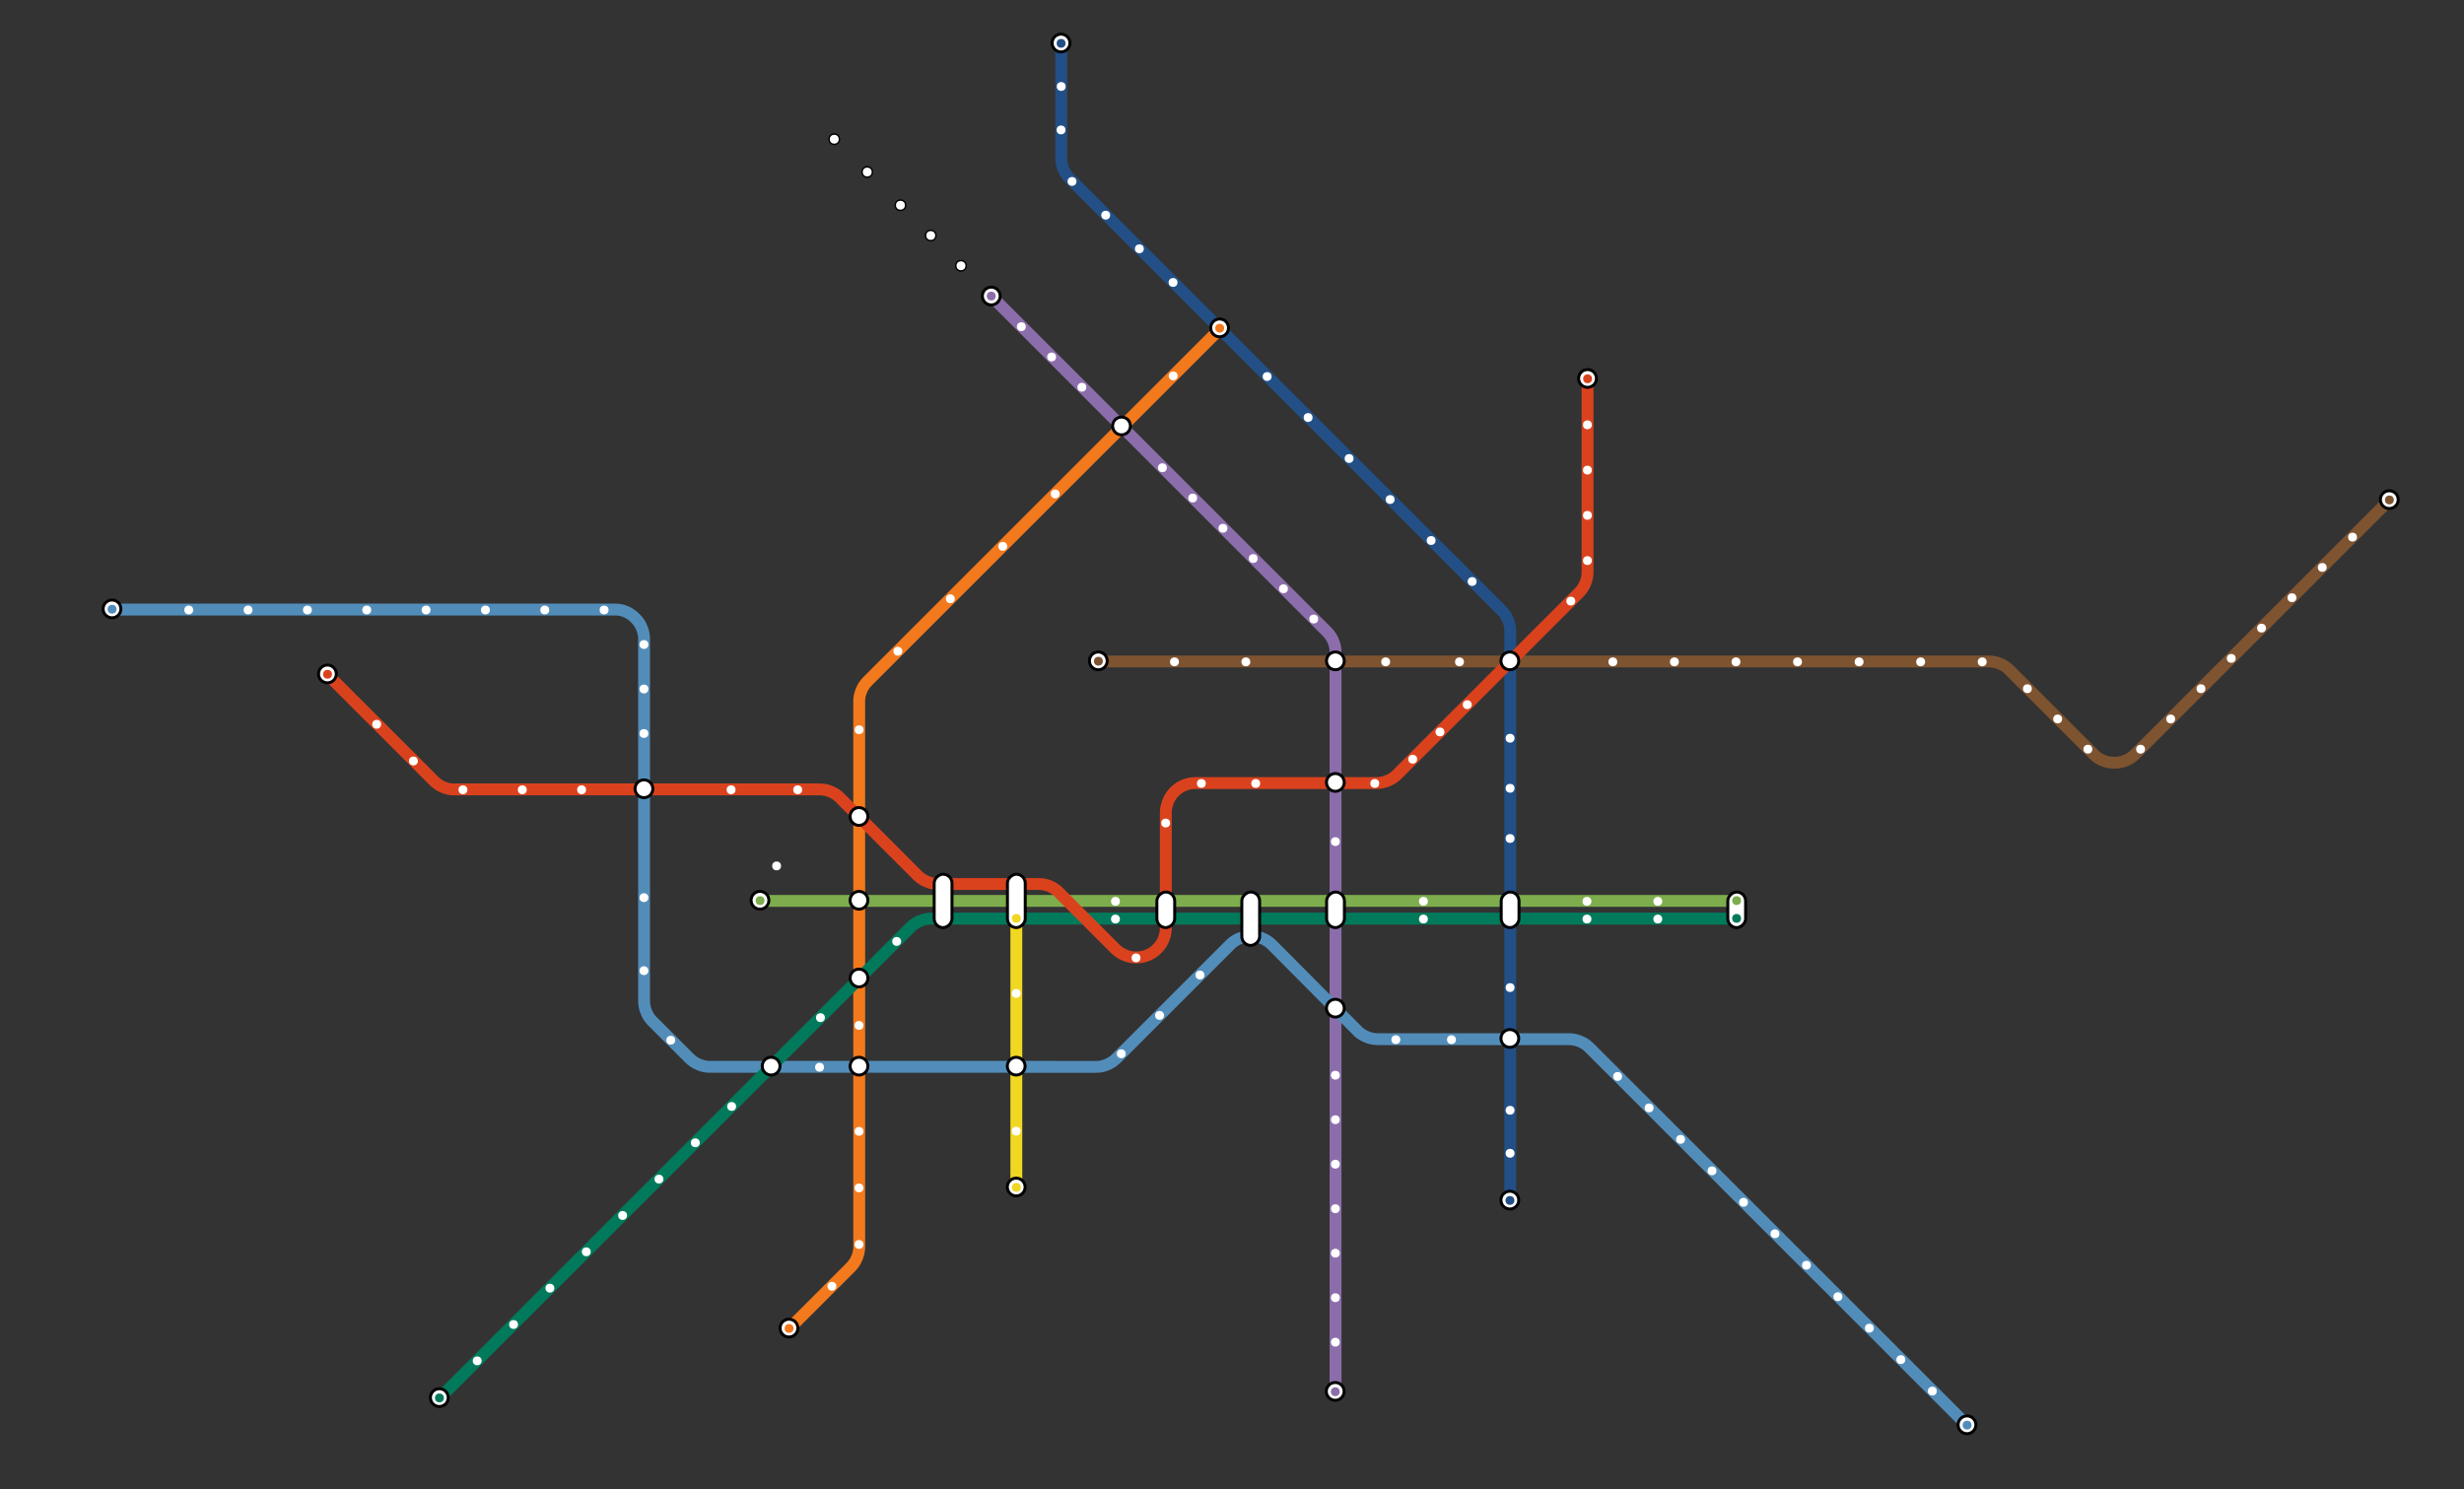 <svg xmlns="http://www.w3.org/2000/svg" width="1661" height="1004" fill="none">
  <rect width="100%" height="100%" fill="#333333" stroke="none"/>
  <path stroke="#7E5330" stroke-width="8" d="M740.26 445.98h600.22c9.11 0 14.1 5.8 14.1 5.8l56.62 56.63s4.74 5.8 14.11 5.8 14.23-5.91 14.23-5.91l171.82-171.83" id="3"/>
  <path stroke="#224F86" stroke-width="8" d="M715.37,27.84v78.56c0,0 -0.58,7.64 5.86,14.08l100.25,100.24l2.14,2.17l188.58,188.58c6.44,6.43 5.86,14.07 5.86,14.07v384.04" id="4"/>
  <path stroke="#8C6DAB" stroke-width="8" d="M900.3 938.59V439.91s.58-7.64-5.86-14.08L668.27 199.66" id="5"/>
  <path stroke="#528DBA" stroke-width="8" d="M75.44,410.98h338.7c1.68,0 7.96,-0.35 14.24,5.92c6.27,6.27 5.8,14.07 5.8,14.07v243.68c0,9.18 5.9,14.18 5.9,14.18l24.59,24.58c6.43,6.43 14.17,5.86 14.17,5.86h232.68l-26.43,0.02h53.55c0,0 7.64,0.6 14.12,-5.87l76.42,-76.42c0,0 5.07,-5.85 14.17,-5.85c0,0 7.83,-0.42 14.14,5.9c6.32,6.3 57.4,57.75 57.4,57.75c0,0 4.9,5.83 14.15,5.83h128.39c0,0 7.79,-0.5 14.13,5.84l256.42,256.41" id="7"/>
  <path stroke="#F3791D" stroke-width="8" d="M532.55,895.29l40.83,-40.83c6.37,-6.38 5.83,-14.12 5.83,-14.12v-245.4l-0.01,11.4v-133.1c0,0 -0.65,-7.64 5.84,-14.13l237.9,-237.9" id="9"/>
  <path stroke="#007A5B" stroke-linejoin="round" stroke-width="8" d="m296.02 942.99 317.79-317.8s5.26-5.86 14.17-5.86h542.15" id="12"/>
  <path stroke="#7DAD4C" stroke-width="8" d="M511.57 607.4h659.26" id="20"/>
  <path stroke="#DA421E" stroke-linejoin="round" stroke-width="8" d="M220.83,454.78l71.6,71.62c6.68,6.67 14.15,5.8 14.15,5.8h126.3l1.77,0h117.56c9.13,0 14.14,5.83 14.14,5.83l52.11,52.12c0,0 5.27,5.87 14.17,5.87h68.15c0,0 7.2,-0.16 12.8,5.44l38.2,38.2c0,0 5.17,5.86 14.1,5.86c8.94,0 13.7,-5.37 14.2,-5.87c0.5,-0.5 5.8,-5.31 5.8,-14.13c0,-3.7 0.1,-13.65 0.1,-13.61l-0.09,-4.01v-59.93c0,0 -0.26,-8.05 5.84,-14.14c6.09,-6.1 13.12,-5.88 14.18,-5.88h93.42h-15.29h43.73c0,0 7.98,0.33 14.1,-5.8l122.48,-122.47c0,0 5.83,-5.14 5.83,-14.11v-129.54" id="41"/>
  <path stroke="#F0D722" stroke-width="8" d="M685.12 620.57V802.5" id="44"/>
<g id="layer1" transform="translate(-4368.719,-728.25)">


    <circle transform="matrix(0.772,0,0,0.772,4733.759,650.57)" id="path3772-4-5" style="fill:#ffffff;fill-opacity:1;stroke:#000000;stroke-width:2.589;stroke-linejoin:round;stroke-miterlimit:4;stroke-dasharray:none;stroke-opacity:1" cx="277.232" cy="1031.737" r="7.768"/>
    <ellipse style="fill:#ffffff;fill-opacity:1;stroke:none" id="path3774-5-5" transform="matrix(3.692,-7.0710678e-8,7.0710678e-8,2.286,3648.592,-913.474)" cx="344.688" cy="1032.925" rx="0.812" ry="1.312"/>


    <circle style="fill:#ffffff;fill-opacity:1;stroke:#000000;stroke-width:2.589;stroke-linejoin:round;stroke-miterlimit:4;stroke-dasharray:none;stroke-opacity:1" id="path3857-2-2" transform="matrix(0.772,0,0,0.772,4733.759,591.141)" cx="277.232" cy="1031.737" r="7.768"/>

    <ellipse transform="matrix(3.692,-7.0710678e-8,7.0710678e-8,2.286,3656.935,-765.795)" id="path3799-8-5-5" style="fill:#ffffff;fill-opacity:1;stroke:none" cx="344.688" cy="1032.925" rx="0.812" ry="1.312"/>


    <circle transform="matrix(0.772,0,0,0.772,4733.759,538.737)" id="path3948-8-8" style="fill:#ffffff;fill-opacity:1;stroke:#000000;stroke-width:2.589;stroke-linejoin:round;stroke-miterlimit:4;stroke-dasharray:none;stroke-opacity:1" cx="277.232" cy="1031.737" r="7.768"/>
    <ellipse style="fill:#ffffff;fill-opacity:1;stroke:none" id="path3801-5-9-9" transform="matrix(3.692,-7.0710678e-8,7.0710678e-8,2.286,3619.654,-1049.191)" cx="344.688" cy="1032.925" rx="0.812" ry="1.312"/>
    <ellipse transform="matrix(3.692,-7.0710678e-8,7.0710678e-8,2.286,3548.299,-931.69)" id="path3799-4-2-2" style="fill:#ffffff;fill-opacity:1;stroke:none" cx="344.688" cy="1032.925" rx="0.812" ry="1.312"/>

    <ellipse style="fill:#ffffff;fill-opacity:1;stroke:none" id="path4073-4-5" transform="matrix(3.692,-7.0710678e-8,7.0710678e-8,2.286,3589.343,-887.037)" cx="344.688" cy="1032.925" rx="0.812" ry="1.312"/>

    <ellipse transform="matrix(3.692,-7.0710678e-8,7.0710678e-8,2.286,3564.843,-862.537)" id="path4079-2-1" style="fill:#ffffff;fill-opacity:1;stroke:none" cx="344.688" cy="1032.925" rx="0.812" ry="1.312"/>

    <ellipse style="fill:#ffffff;fill-opacity:1;stroke:none" id="path4087-4-3" transform="matrix(3.692,-7.0710678e-8,7.0710678e-8,2.286,3540.345,-838.039)" cx="344.688" cy="1032.925" rx="0.812" ry="1.312"/>

    <ellipse style="fill:#ffffff;fill-opacity:1;stroke:none" id="path4095-3-1" transform="matrix(3.692,-7.0710678e-8,7.0710678e-8,2.286,3515.841,-813.535)" cx="344.688" cy="1032.925" rx="0.812" ry="1.312"/>

    <ellipse transform="matrix(3.692,-7.0710678e-8,7.0710678e-8,2.286,3491.343,-789.036)" id="path4101-4-7" style="fill:#ffffff;fill-opacity:1;stroke:none" cx="344.688" cy="1032.925" rx="0.812" ry="1.312"/>

    <ellipse style="fill:#ffffff;fill-opacity:1;stroke:none" id="path4109-7-7" transform="matrix(3.692,-7.0710678e-8,7.0710678e-8,2.286,3466.82,-764.514)" cx="344.688" cy="1032.925" rx="0.812" ry="1.312"/>
    <ellipse transform="matrix(3.692,-7.0710678e-8,7.0710678e-8,2.286,3442.322,-740.016)" id="path4115-1-3" style="fill:#ffffff;fill-opacity:1;stroke:none" cx="344.688" cy="1032.925" rx="0.812" ry="1.312"/>

    <ellipse transform="matrix(3.692,-7.0710678e-8,7.0710678e-8,2.286,3417.818,-715.512)" id="path4121-6-8" style="fill:#ffffff;fill-opacity:1;stroke:none" cx="344.688" cy="1032.925" rx="0.812" ry="1.312"/>


    <ellipse style="fill:#ffffff;fill-opacity:1;stroke:none" id="path4167-3-1" transform="matrix(3.692,-7.0710678e-8,7.0710678e-8,2.286,3700.591,-998.285)" cx="344.688" cy="1032.925" rx="0.812" ry="1.312"/>


    <circle style="fill:#ffffff;fill-opacity:1;stroke:#000000;stroke-width:2.589;stroke-linejoin:round;stroke-miterlimit:4;stroke-dasharray:none;stroke-opacity:1" id="path4227-6-0" transform="matrix(0.772,0,0,0.772,4733.759,482.234)" cx="277.232" cy="1031.737" r="7.768"/>
    <rect style="fill:#ffffff;fill-opacity:1;stroke:#000000;stroke-width:2;stroke-linejoin:round;stroke-miterlimit:4;stroke-dasharray:none;stroke-opacity:1" id="rect4229-1-6" width="36" height="12" x="-1353.66" y="4998.464" ry="6" rx="6" transform="rotate(-90)"/>

    <rect rx="6" ry="6" y="5047.845" x="-1353.66" height="12" width="36" id="rect4264-4-1" style="fill:#ffffff;fill-opacity:1;stroke:#000000;stroke-width:2;stroke-linejoin:round;stroke-miterlimit:4;stroke-dasharray:none;stroke-opacity:1" transform="rotate(-90)"/>
    <circle style="fill:#ffffff;fill-opacity:1;stroke:#000000;stroke-width:2.589;stroke-linejoin:round;stroke-miterlimit:4;stroke-dasharray:none;stroke-opacity:1" id="path4266-9-8" transform="matrix(0.772,0,0,0.772,4839.736,650.57)" cx="277.232" cy="1031.737" r="7.768"/>
    <ellipse transform="matrix(3.692,-7.0710678e-8,7.0710678e-8,2.286,3781.166,-963.242)" id="path4268-6-4" style="fill:#ffffff;fill-opacity:1;stroke:none" cx="344.688" cy="1032.925" rx="0.812" ry="1.312"/>

    <ellipse style="fill:#ffffff;fill-opacity:1;stroke:none" id="path4276-2-8" transform="matrix(3.692,-7.0710678e-8,7.0710678e-8,2.286,3781.166,-870.366)" cx="344.688" cy="1032.925" rx="0.812" ry="1.312"/>


    <ellipse transform="matrix(3.692,-7.0710678e-8,7.0710678e-8,2.286,3675.255,-1141.013)" id="path4358-37-0" style="fill:#ffffff;fill-opacity:1;stroke:none" cx="344.688" cy="1032.925" rx="0.812" ry="1.312"/>

    <rect style="fill:#ffffff;fill-opacity:1;stroke:#000000;stroke-width:2;stroke-linejoin:round;stroke-miterlimit:4;stroke-dasharray:none;stroke-opacity:1" id="rect4364-0-3" width="24" height="12" x="-1353.66" y="5148.583" ry="6" rx="6" transform="rotate(-90)"/>
    <ellipse transform="matrix(3.692,-7.0710678e-8,7.0710678e-8,2.286,3861.941,-987.209)" id="path4268-4-1-7" style="fill:#ffffff;fill-opacity:1;stroke:none" cx="344.688" cy="1032.925" rx="0.812" ry="1.312"/>
    <ellipse transform="matrix(3.692,-7.0710678e-8,7.0710678e-8,2.286,3848.069,-1013.388)" id="path4268-4-3-6-2" style="fill:#ffffff;fill-opacity:1;stroke:none" cx="344.688" cy="1032.925" rx="0.812" ry="1.312"/>
    <ellipse style="fill:#ffffff;fill-opacity:1;stroke:none" id="path4402-5-6" transform="matrix(3.692,-7.0710678e-8,7.0710678e-8,2.286,3848.069,-1025.325)" cx="344.688" cy="1032.925" rx="0.812" ry="1.312"/>


    <ellipse transform="matrix(3.692,-7.0710678e-8,7.0710678e-8,2.286,3881.91,-1078.121)" id="path4358-3-6-0" style="fill:#ffffff;fill-opacity:1;stroke:none" cx="344.688" cy="1032.925" rx="0.812" ry="1.312"/>

    <rect transform="rotate(-90)" style="fill:#ffffff;fill-opacity:1;stroke:#000000;stroke-width:2;stroke-linejoin:round;stroke-miterlimit:4;stroke-dasharray:none;stroke-opacity:1" id="rect4489-7-0" width="36" height="12" x="-1365.66" y="5205.843" ry="6" rx="6"/>
    <rect transform="rotate(-90)" rx="6" ry="6" y="5263.002" x="-1353.66" height="12" width="24" id="rect4491-7-7" style="fill:#ffffff;fill-opacity:1;stroke:#000000;stroke-width:2;stroke-linejoin:round;stroke-miterlimit:4;stroke-dasharray:none;stroke-opacity:1"/>
    <circle style="fill:#ffffff;fill-opacity:1;stroke:#000000;stroke-width:2.589;stroke-linejoin:round;stroke-miterlimit:4;stroke-dasharray:none;stroke-opacity:1" id="path4266-3-7-1" transform="matrix(0.772,0,0,0.772,5054.873,611.476)" cx="277.232" cy="1031.737" r="7.768"/>


    <ellipse style="fill:#ffffff;fill-opacity:1;stroke:none" id="path4551-3-2" transform="matrix(3.692,-7.0710678e-8,7.0710678e-8,2.286,3905.037,-975.625)" cx="344.688" cy="1032.925" rx="0.812" ry="1.312"/>

    <ellipse transform="matrix(3.692,-7.0710678e-8,7.0710678e-8,2.286,3877.813,-948.401)" id="path4557-2-3" style="fill:#ffffff;fill-opacity:1;stroke:none" cx="344.688" cy="1032.925" rx="0.812" ry="1.312"/>

    <ellipse transform="matrix(3.692,-7.0710678e-8,7.0710678e-8,2.286,3851.971,-922.559)" id="path4565-9-1" style="fill:#ffffff;fill-opacity:1;stroke:none" cx="344.688" cy="1032.925" rx="0.812" ry="1.312"/>

    <circle transform="matrix(0.772,0,0,0.772,5054.873,459.272)" id="path4577-3-9" style="fill:#ffffff;fill-opacity:1;stroke:#000000;stroke-width:2.589;stroke-linejoin:round;stroke-miterlimit:4;stroke-dasharray:none;stroke-opacity:1" cx="277.232" cy="1031.737" r="7.768"/>
    <ellipse style="fill:#ffffff;fill-opacity:1;stroke:none" id="path4579-5-4" transform="matrix(3.692,-7.0710678e-8,7.0710678e-8,2.286,3996.316,-1065.6)" cx="344.688" cy="1032.925" rx="0.812" ry="1.312"/>
    <ellipse style="fill:#ffffff;fill-opacity:1;stroke:none" id="path4579-8-0-3" transform="matrix(3.692,-7.0710678e-8,7.0710678e-8,2.286,3942.628,-1104.803)" cx="344.688" cy="1032.925" rx="0.812" ry="1.312"/>

    <ellipse transform="matrix(3.692,-7.0710678e-8,7.0710678e-8,2.286,3905.961,-1104.803)" id="path4631-0-0" style="fill:#ffffff;fill-opacity:1;stroke:none" cx="344.688" cy="1032.925" rx="0.812" ry="1.312"/>

    <ellipse style="fill:#ffffff;fill-opacity:1;stroke:none" id="path4661-8-0" transform="matrix(3.692,-7.0710678e-8,7.0710678e-8,2.286,3675.184,-941.668)" cx="344.688" cy="1032.925" rx="0.812" ry="1.312"/>
    <ellipse transform="matrix(3.692,-7.0710678e-8,7.0710678e-8,2.286,3649.198,-946.904)" id="path4663-4-6" style="fill:#ffffff;fill-opacity:1;stroke:none" cx="344.688" cy="1032.925" rx="0.812" ry="1.312"/>
    <circle style="fill:#ffffff;fill-opacity:1;stroke:#000000;stroke-width:2.589;stroke-linejoin:round;stroke-miterlimit:4;stroke-dasharray:none;stroke-opacity:1" id="path4665-1-1" transform="matrix(0.772,0,0,0.772,4674.509,650.57)" cx="277.232" cy="1031.737" r="7.768"/>

    <ellipse style="fill:#ffffff;fill-opacity:1;stroke:none" id="path4681-8-4" transform="matrix(3.692,-7.0710678e-8,7.0710678e-8,2.286,4022.88,-1104.803)" cx="344.688" cy="1032.925" rx="0.812" ry="1.312"/>

    <ellipse style="fill:#ffffff;fill-opacity:1;stroke:none" id="path4691-7-9" transform="matrix(3.692,-7.0710678e-8,7.0710678e-8,2.286,4055.67,-1013.388)" cx="344.688" cy="1032.925" rx="0.812" ry="1.312"/>
    <ellipse transform="matrix(3.692,-7.0710678e-8,7.0710678e-8,2.286,4055.67,-1025.325)" id="path4693-8-8" style="fill:#ffffff;fill-opacity:1;stroke:none" cx="344.688" cy="1032.925" rx="0.812" ry="1.312"/>

    <ellipse style="fill:#ffffff;fill-opacity:1;stroke:none" id="path4681-3-7-7" transform="matrix(3.692,-7.0710678e-8,7.0710678e-8,2.286,4048.44,-1121.15)" cx="344.688" cy="1032.925" rx="0.812" ry="1.312"/>

    <ellipse transform="matrix(3.692,-7.0710678e-8,7.0710678e-8,2.286,4066.824,-1139.534)" id="path4745-7-3" style="fill:#ffffff;fill-opacity:1;stroke:none" cx="344.688" cy="1032.925" rx="0.812" ry="1.312"/>

    <ellipse style="fill:#ffffff;fill-opacity:1;stroke:none" id="path4773-6-1" transform="matrix(3.692,-7.0710678e-8,7.0710678e-8,2.286,4085.209,-1157.919)" cx="344.688" cy="1032.925" rx="0.812" ry="1.312"/>

    <circle transform="matrix(0.772,0,0,0.772,5172.493,377.324)" id="path4577-2-0-3" style="fill:#ffffff;fill-opacity:1;stroke:#000000;stroke-width:2.589;stroke-linejoin:round;stroke-miterlimit:4;stroke-dasharray:none;stroke-opacity:1" cx="277.232" cy="1031.737" r="7.768"/>
    <ellipse transform="matrix(3.692,-7.0710678e-8,7.0710678e-8,2.286,4079.982,-1186.778)" id="path4805-9-9" style="fill:#ffffff;fill-opacity:1;stroke:none;stroke-width:0.344;stroke-miterlimit:4;stroke-dasharray:none;stroke-opacity:1" cx="344.688" cy="1032.925" rx="0.812" ry="1.312"/>
    <ellipse transform="matrix(3.692,-7.0710678e-8,7.0710678e-8,2.286,3935.971,-1186.778)" id="path4809-8-5" style="fill:#ffffff;fill-opacity:1;stroke:none;stroke-width:0.344;stroke-miterlimit:4;stroke-dasharray:none;stroke-opacity:1" cx="344.688" cy="1032.925" rx="0.812" ry="1.312"/>
    <ellipse style="fill:#ffffff;fill-opacity:1;stroke:none;stroke-width:0.344;stroke-miterlimit:4;stroke-dasharray:none;stroke-opacity:1" id="path4878-7-2" transform="matrix(3.692,-7.0710678e-8,7.0710678e-8,2.286,3887.85,-1186.778)" cx="344.688" cy="1032.925" rx="0.812" ry="1.312"/>
    <rect style="fill:#ffffff;fill-opacity:1;stroke:#000000;stroke-width:2;stroke-linejoin:round;stroke-miterlimit:4;stroke-dasharray:none;stroke-opacity:1" id="rect4902-8-3" width="24" height="12" x="-1353.66" y="5380.691" ry="6" rx="6" transform="rotate(-90)"/>
    <ellipse transform="matrix(3.692,-7.0710678e-8,7.0710678e-8,2.286,4165.92,-1013.388)" id="path4904-8-7" style="fill:#ffffff;fill-opacity:1;stroke:none" cx="344.688" cy="1032.925" rx="0.812" ry="1.312"/>
    <ellipse style="fill:#ffffff;fill-opacity:1;stroke:none" id="path4906-0-4" transform="matrix(3.692,-7.0710678e-8,7.0710678e-8,2.286,4165.92,-1025.325)" cx="344.688" cy="1032.925" rx="0.812" ry="1.312"/>

    <ellipse style="fill:#ffffff;fill-opacity:1;stroke:none" id="path4914-9-8" transform="matrix(3.692,-7.0710678e-8,7.0710678e-8,2.286,4213.67,-1013.388)" cx="344.688" cy="1032.925" rx="0.812" ry="1.312"/>
    <ellipse transform="matrix(3.692,-7.0710678e-8,7.0710678e-8,2.286,4213.67,-1025.325)" id="path4916-8-8" style="fill:#ffffff;fill-opacity:1;stroke:none" cx="344.688" cy="1032.925" rx="0.812" ry="1.312"/>

    <rect transform="rotate(-90)" rx="6" ry="6" y="5533.441" x="-1353.66" height="12" width="24" id="rect4936-2-1" style="fill:#ffffff;fill-opacity:1;stroke:#000000;stroke-width:2;stroke-linejoin:round;stroke-miterlimit:4;stroke-dasharray:none;stroke-opacity:1"/>

    <circle style="fill:#ffffff;fill-opacity:1;stroke:#000000;stroke-width:2.589;stroke-linejoin:round;stroke-miterlimit:4;stroke-dasharray:none;stroke-opacity:1" id="path4942-9-7" transform="matrix(0.772,0,0,0.772,4667.009,538.737)" cx="277.232" cy="1031.737" r="7.768"/>
    <circle transform="matrix(0.772,0,0,0.772,4839.736,732.07)" id="path4944-0-2" style="fill:#ffffff;fill-opacity:1;stroke:#000000;stroke-width:2.589;stroke-linejoin:round;stroke-miterlimit:4;stroke-dasharray:none;stroke-opacity:1" cx="277.232" cy="1031.737" r="7.768"/>
    <circle style="fill:#f0d722;fill-opacity:1;stroke:none" id="path4946-7-2" transform="matrix(0.386,0,0,0.386,4946.806,1130.534)" cx="277.232" cy="1031.737" r="7.768"/>
    <circle transform="matrix(0.386,0,0,0.386,4946.806,949.197)" id="path4948-8-8" style="fill:#f0d722;fill-opacity:1;stroke:none" cx="277.232" cy="1031.737" r="7.768"/>
    <circle style="fill:#7dad4c;fill-opacity:1;stroke:none" id="path4946-8-1-2" transform="matrix(0.386,0,0,0.386,4774.078,937.201)" cx="277.232" cy="1031.737" r="7.768"/>
    <circle transform="matrix(0.386,0,0,0.386,5432.373,937.201)" id="path4968-5-8" style="fill:#7dad4c;fill-opacity:1;stroke:none" cx="277.232" cy="1031.737" r="7.768"/>
    <circle style="fill:#007a5b;fill-opacity:1;stroke:none" id="path4970-8-9" transform="matrix(0.386,0,0,0.386,5432.373,949.196)" cx="277.232" cy="1031.737" r="7.768"/>


    <ellipse transform="matrix(3.692,-7.0710678e-8,7.0710678e-8,2.286,4037.073,-932.049)" id="path4984-5-8" style="fill:#ffffff;fill-opacity:1;stroke:none" cx="344.688" cy="1032.925" rx="0.812" ry="1.312"/>
    <ellipse style="fill:#ffffff;fill-opacity:1;stroke:none" id="path4986-8-6" transform="matrix(3.692,-7.0710678e-8,7.0710678e-8,2.286,4074.573,-932.049)" cx="344.688" cy="1032.925" rx="0.812" ry="1.312"/>
    <circle style="fill:#ffffff;fill-opacity:1;stroke:#000000;stroke-width:2.589;stroke-linejoin:round;stroke-miterlimit:4;stroke-dasharray:none;stroke-opacity:1" id="path4988-6-1" transform="matrix(0.772,0,0,0.772,5172.493,631.887)" cx="277.232" cy="1031.737" r="7.768"/>


    <ellipse style="fill:#ffffff;fill-opacity:1;stroke:none" id="path4276-0-2-6" transform="matrix(3.692,-7.0710678e-8,7.0710678e-8,2.286,4114.084,-967.171)" cx="344.688" cy="1032.925" rx="0.812" ry="1.312"/>


    <ellipse transform="matrix(3.692,-7.0710678e-8,7.0710678e-8,2.286,4114.084,-884.439)" id="path5054-1-4" style="fill:#ffffff;fill-opacity:1;stroke:none" cx="344.688" cy="1032.925" rx="0.812" ry="1.312"/>

    <ellipse style="fill:#ffffff;fill-opacity:1;stroke:none" id="path5062-6-8" transform="matrix(3.692,-7.0710678e-8,7.0710678e-8,2.286,4114.084,-855.448)" cx="344.688" cy="1032.925" rx="0.812" ry="1.312"/>

    <circle transform="matrix(0.772,0,0,0.772,5172.493,740.887)" id="path5070-52-1" style="fill:#ffffff;fill-opacity:1;stroke:#000000;stroke-width:2.589;stroke-linejoin:round;stroke-miterlimit:4;stroke-dasharray:none;stroke-opacity:1" cx="277.232" cy="1031.737" r="7.768"/>

    <ellipse transform="matrix(3.692,-7.0710678e-8,7.0710678e-8,2.286,4155.036,-1227.746)" id="path5119-39-6" style="fill:#ffffff;fill-opacity:1;stroke:none" cx="344.688" cy="1032.925" rx="0.812" ry="1.312"/>

    <ellipse transform="matrix(3.692,-7.0710678e-8,7.0710678e-8,2.286,4114.084,-1067.696)" id="path5144-9-2" style="fill:#ffffff;fill-opacity:1;stroke:none" cx="344.688" cy="1032.925" rx="0.812" ry="1.312"/>

    <ellipse style="fill:#ffffff;fill-opacity:1;stroke:none" id="path5152-5-9" transform="matrix(3.692,-7.0710678e-8,7.0710678e-8,2.286,4114.084,-1135.296)" cx="344.688" cy="1032.925" rx="0.812" ry="1.312"/>

    <ellipse transform="matrix(3.692,-7.0710678e-8,7.0710678e-8,2.286,4114.084,-1101.539)" id="path5160-6-9" style="fill:#ffffff;fill-opacity:1;stroke:none" cx="344.688" cy="1032.925" rx="0.812" ry="1.312"/>


    <ellipse transform="matrix(3.692,-7.0710678e-8,7.0710678e-8,2.286,4166.216,-1255.066)" id="path5119-3-1-8" style="fill:#ffffff;fill-opacity:1;stroke:none" cx="344.688" cy="1032.925" rx="0.812" ry="1.312"/>

    <ellipse style="fill:#ffffff;fill-opacity:1;stroke:none" id="path5206-9-7" transform="matrix(3.692,-7.0710678e-8,7.0710678e-8,2.286,4166.216,-1285.566)" cx="344.688" cy="1032.925" rx="0.812" ry="1.312"/>

    <ellipse transform="matrix(3.692,-7.0710678e-8,7.0710678e-8,2.286,4166.216,-1316.066)" id="path5214-5-9" style="fill:#ffffff;fill-opacity:1;stroke:none" cx="344.688" cy="1032.925" rx="0.812" ry="1.312"/>

    <ellipse transform="matrix(3.692,-7.0710678e-8,7.0710678e-8,2.286,4166.216,-1346.599)" id="path5222-9-9" style="fill:#ffffff;fill-opacity:1;stroke:none" cx="344.688" cy="1032.925" rx="0.812" ry="1.312"/>

    <circle transform="matrix(0.772,0,0,0.772,5224.854,186.915)" id="path4577-2-8-5-8" style="fill:#ffffff;fill-opacity:1;stroke:#000000;stroke-width:2.589;stroke-linejoin:round;stroke-miterlimit:4;stroke-dasharray:none;stroke-opacity:1" cx="277.232" cy="1031.737" r="7.768"/>

    <circle style="fill:#224f86;fill-opacity:1;stroke:none" id="path4946-9-39-5" transform="matrix(0.386,0,0,0.386,5279.562,1139.351)" cx="277.232" cy="1031.737" r="7.768"/>
    <circle style="fill:#da421e;fill-opacity:1;stroke:none" id="path4946-9-3-3-4" transform="matrix(0.386,0,0,0.386,5331.923,585.379)" cx="277.232" cy="1031.737" r="7.768"/>
    <ellipse style="fill:#ffffff;fill-opacity:1;stroke:none" id="path5288-9-9" transform="matrix(3.692,-7.0710678e-8,7.0710678e-8,2.286,4183.357,-1186.778)" cx="344.688" cy="1032.925" rx="0.812" ry="1.312"/>

    <ellipse transform="matrix(3.692,-7.0710678e-8,7.0710678e-8,2.286,4224.857,-1186.778)" id="path5298-9-5" style="fill:#ffffff;fill-opacity:1;stroke:none" cx="344.688" cy="1032.925" rx="0.812" ry="1.312"/>

    <ellipse style="fill:#ffffff;fill-opacity:1;stroke:none" id="path5316-9-9" transform="matrix(3.692,-7.0710678e-8,7.0710678e-8,2.286,4266.357,-1186.778)" cx="344.688" cy="1032.925" rx="0.812" ry="1.312"/>

    <ellipse style="fill:#ffffff;fill-opacity:1;stroke:none" id="path5326-6-7" transform="matrix(3.692,-7.0710678e-8,7.0710678e-8,2.286,4307.857,-1186.778)" cx="344.688" cy="1032.925" rx="0.812" ry="1.312"/>

    <ellipse transform="matrix(3.692,-7.0710678e-8,7.0710678e-8,2.286,4349.357,-1186.778)" id="path5334-2-6" style="fill:#ffffff;fill-opacity:1;stroke:none" cx="344.688" cy="1032.925" rx="0.812" ry="1.312"/>

    <ellipse transform="matrix(3.692,-7.0710678e-8,7.0710678e-8,2.286,4390.857,-1186.778)" id="path5344-1-7" style="fill:#ffffff;fill-opacity:1;stroke:none" cx="344.688" cy="1032.925" rx="0.812" ry="1.312"/>

    <ellipse style="fill:#ffffff;fill-opacity:1;stroke:none" id="path5352-3-8" transform="matrix(3.692,-7.0710678e-8,7.0710678e-8,2.286,4432.357,-1186.778)" cx="344.688" cy="1032.925" rx="0.812" ry="1.312"/>

    <circle transform="matrix(0.772,0,0,0.772,4686.558,827.181)" id="path4944-4-82-4" style="fill:#ffffff;fill-opacity:1;stroke:#000000;stroke-width:2.589;stroke-linejoin:round;stroke-miterlimit:4;stroke-dasharray:none;stroke-opacity:1" cx="277.232" cy="1031.737" r="7.768"/>
    <circle style="fill:#f3791d;fill-opacity:1;stroke:none" id="path4946-4-5-1" transform="matrix(0.386,0,0,0.386,4793.628,1225.645)" cx="277.232" cy="1031.737" r="7.768"/>
    <ellipse transform="matrix(3.692,-7.0710678e-8,7.0710678e-8,2.286,3981.718,-1215.656)" id="path4809-6-3-6" style="fill:#ffffff;fill-opacity:1;stroke:none" cx="344.688" cy="1032.925" rx="0.812" ry="1.312"/>

    <ellipse style="fill:#ffffff;fill-opacity:1;stroke:none" id="path5424-8-3" transform="matrix(3.692,-7.0710678e-8,7.0710678e-8,2.286,3961.32,-1236.055)" cx="344.688" cy="1032.925" rx="0.812" ry="1.312"/>

    <ellipse transform="matrix(3.692,-7.0710678e-8,7.0710678e-8,2.286,3940.923,-1256.452)" id="path5462-4-3" style="fill:#ffffff;fill-opacity:1;stroke:none" cx="344.688" cy="1032.925" rx="0.812" ry="1.312"/>

    <ellipse transform="matrix(3.692,-7.0710678e-8,7.0710678e-8,2.286,3920.538,-1276.836)" id="path5472-1-5" style="fill:#ffffff;fill-opacity:1;stroke:none" cx="344.688" cy="1032.925" rx="0.812" ry="1.312"/>

    <ellipse style="fill:#ffffff;fill-opacity:1;stroke:none" id="path5480-6-8" transform="matrix(3.692,-7.0710678e-8,7.0710678e-8,2.286,3900.142,-1297.233)" cx="344.688" cy="1032.925" rx="0.812" ry="1.312"/>

    <ellipse transform="matrix(3.692,-7.0710678e-8,7.0710678e-8,2.286,3879.717,-1317.658)" id="path5490-93-4" style="fill:#ffffff;fill-opacity:1;stroke:none" cx="344.688" cy="1032.925" rx="0.812" ry="1.312"/>

    <circle transform="matrix(0.772,0,0,0.772,4910.717,218.933)" id="path5360-1-0-9" style="fill:#ffffff;fill-opacity:1;stroke:#000000;stroke-width:2.589;stroke-linejoin:round;stroke-miterlimit:4;stroke-dasharray:none;stroke-opacity:1" cx="277.232" cy="1031.737" r="7.768"/>
    <ellipse style="fill:#ffffff;fill-opacity:1;stroke:none" id="path5506-6-0" transform="matrix(3.692,-7.0710678e-8,7.0710678e-8,2.286,3825.435,-1371.939)" cx="344.688" cy="1032.925" rx="0.812" ry="1.312"/>
    <ellipse transform="matrix(3.692,-7.0710678e-8,7.0710678e-8,2.286,3805.039,-1392.336)" id="path5514-3-3" style="fill:#ffffff;fill-opacity:1;stroke:none" cx="344.688" cy="1032.925" rx="0.812" ry="1.312"/>

    <ellipse style="fill:#ffffff;fill-opacity:1;stroke:none" id="path5569-8-9" transform="matrix(3.692,-7.0710678e-8,7.0710678e-8,2.286,3784.621,-1412.753)" cx="344.688" cy="1032.925" rx="0.812" ry="1.312"/>


    <ellipse style="fill:#ffffff;fill-opacity:1;stroke:none" id="path5581-12-4" transform="matrix(3.692,-7.0710678e-8,7.0710678e-8,2.286,3764.248,-1433.127)" cx="344.688" cy="1032.925" rx="0.812" ry="1.312"/>
    <circle style="fill:#ffffff;fill-opacity:1;stroke:#000000;stroke-width:2;stroke-linejoin:round;stroke-miterlimit:4;stroke-dasharray:none;stroke-opacity:1" id="path5619-0-4-0" cx="5036.942" cy="927.841" r="6"/>
    <circle id="path5835-8-1-2-5" style="fill:#8c6dab;fill-opacity:1;stroke:none;stroke-width:0.386" cx="5036.942" cy="927.841" r="3"/>


    <circle style="fill:#ffffff;fill-opacity:1;stroke:#000000;stroke-width:2.589;stroke-linejoin:round;stroke-miterlimit:4;stroke-dasharray:none;stroke-opacity:1" id="path5621-3-4" transform="matrix(0.772,0,0,0.772,4976.842,152.808)" cx="277.232" cy="1031.737" r="7.768"/>
    <ellipse transform="matrix(3.692,-7.0710678e-8,7.0710678e-8,2.286,3887.005,-1379.563)" id="path5490-9-8-4" style="fill:#ffffff;fill-opacity:1;stroke:none" cx="344.688" cy="1032.925" rx="0.812" ry="1.312"/>

    <ellipse style="fill:#ffffff;fill-opacity:1;stroke:none" id="path5665-0-9" transform="matrix(3.692,-7.0710678e-8,7.0710678e-8,2.286,4088.517,-1240.951)" cx="344.688" cy="1032.925" rx="0.812" ry="1.312"/>


    <ellipse style="fill:#ffffff;fill-opacity:1;stroke:none" id="path5737-5-7" transform="matrix(3.692,-7.0710678e-8,7.0710678e-8,2.286,4060.866,-1268.602)" cx="344.688" cy="1032.925" rx="0.812" ry="1.312"/>

    <ellipse transform="matrix(3.692,-7.0710678e-8,7.0710678e-8,2.286,4033.234,-1296.234)" id="path5745-3-3" style="fill:#ffffff;fill-opacity:1;stroke:none" cx="344.688" cy="1032.925" rx="0.812" ry="1.312"/>

    <ellipse transform="matrix(3.692,-7.0710678e-8,7.0710678e-8,2.286,4005.58,-1323.889)" id="path5753-1-5" style="fill:#ffffff;fill-opacity:1;stroke:none" cx="344.688" cy="1032.925" rx="0.812" ry="1.312"/>

    <ellipse style="fill:#ffffff;fill-opacity:1;stroke:none" id="path5759-5-3" transform="matrix(3.692,-7.0710678e-8,7.0710678e-8,2.286,3977.947,-1351.522)" cx="344.688" cy="1032.925" rx="0.812" ry="1.312"/>

    <ellipse style="fill:#ffffff;fill-opacity:1;stroke:none" id="path5767-1-9" transform="matrix(3.692,-7.0710678e-8,7.0710678e-8,2.286,3950.318,-1379.15)" cx="344.688" cy="1032.925" rx="0.812" ry="1.312"/>
    <circle transform="matrix(0.772,0,0,0.772,4869.939,-39.237)" id="path5769-2-7" style="fill:#ffffff;fill-opacity:1;stroke:#000000;stroke-width:2.589;stroke-linejoin:round;stroke-miterlimit:4;stroke-dasharray:none;stroke-opacity:1" cx="277.232" cy="1031.737" r="7.768"/>
    <ellipse transform="matrix(3.692,-7.0710678e-8,7.0710678e-8,2.286,3886.89,-1442.578)" id="path5771-2-5" style="fill:#ffffff;fill-opacity:1;stroke:none" cx="344.688" cy="1032.925" rx="0.812" ry="1.312"/>


    <ellipse transform="matrix(3.692,-7.0710678e-8,7.0710678e-8,2.286,3864.189,-1465.279)" id="path5783-7-1" style="fill:#ffffff;fill-opacity:1;stroke:none" cx="344.688" cy="1032.925" rx="0.812" ry="1.312"/>

    <ellipse style="fill:#ffffff;fill-opacity:1;stroke:none" id="path5789-4-2" transform="matrix(3.692,-7.0710678e-8,7.0710678e-8,2.286,3841.507,-1487.962)" cx="344.688" cy="1032.925" rx="0.812" ry="1.312"/>

    <circle style="fill:#f3791d;fill-opacity:1;stroke:none" id="path4946-9-3-8-5-5" transform="matrix(0.386,0,0,0.386,5083.912,551.273)" cx="277.232" cy="1031.737" r="7.768"/>
    <circle transform="matrix(0.386,0,0,0.386,4977.008,359.227)" id="path5835-3-1" style="fill:#224f86;fill-opacity:1;stroke:none" cx="277.232" cy="1031.737" r="7.768"/>
    <ellipse style="fill:#ffffff;fill-opacity:1;stroke:none" id="path5873-6-2" transform="matrix(3.692,-7.0710678e-8,7.0710678e-8,2.286,3807.456,-1300.014)" cx="344.688" cy="1032.925" rx="0.812" ry="1.312"/>

    <ellipse transform="matrix(3.692,-7.0710678e-8,7.0710678e-8,2.286,3772.1,-1264.659)" id="path5883-0-4" style="fill:#ffffff;fill-opacity:1;stroke:none" cx="344.688" cy="1032.925" rx="0.812" ry="1.312"/>

    <ellipse style="fill:#ffffff;fill-opacity:1;stroke:none" id="path5889-5-0" transform="matrix(3.692,-7.0710678e-8,7.0710678e-8,2.286,3736.745,-1229.303)" cx="344.688" cy="1032.925" rx="0.812" ry="1.312"/>

    <ellipse transform="matrix(3.692,-7.0710678e-8,7.0710678e-8,2.286,3701.39,-1193.948)" id="path5895-5-0" style="fill:#ffffff;fill-opacity:1;stroke:none" cx="344.688" cy="1032.925" rx="0.812" ry="1.312"/>

    <ellipse transform="matrix(3.692,-7.0710678e-8,7.0710678e-8,2.286,3996.316,-908.1)" id="path5901-8-3" style="fill:#ffffff;fill-opacity:1;stroke:none" cx="344.688" cy="1032.925" rx="0.812" ry="1.312"/>

    <ellipse style="fill:#ffffff;fill-opacity:1;stroke:none" id="path5939-8-7" transform="matrix(3.692,-7.0710678e-8,7.0710678e-8,2.286,3996.316,-878.099)" cx="344.688" cy="1032.925" rx="0.812" ry="1.312"/>

    <ellipse transform="matrix(3.692,-7.0710678e-8,7.0710678e-8,2.286,3996.316,-848.099)" id="path5947-8-4" style="fill:#ffffff;fill-opacity:1;stroke:none" cx="344.688" cy="1032.925" rx="0.812" ry="1.312"/>
    <ellipse style="fill:#ffffff;fill-opacity:1;stroke:none" id="path5955-0-5" transform="matrix(3.692,-7.0710678e-8,7.0710678e-8,2.286,3996.316,-818.099)" cx="344.688" cy="1032.925" rx="0.812" ry="1.312"/>

    <ellipse transform="matrix(3.692,-7.0710678e-8,7.0710678e-8,2.286,3996.316,-788.099)" id="path5963-6-8" style="fill:#ffffff;fill-opacity:1;stroke:none" cx="344.688" cy="1032.925" rx="0.812" ry="1.312"/>

    <ellipse style="fill:#ffffff;fill-opacity:1;stroke:none" id="path5971-0-6" transform="matrix(3.692,-7.0710678e-8,7.0710678e-8,2.286,3996.316,-758.099)" cx="344.688" cy="1032.925" rx="0.812" ry="1.312"/>

    <ellipse transform="matrix(3.692,-7.0710678e-8,7.0710678e-8,2.286,3996.316,-728.099)" id="path5979-7-1" style="fill:#ffffff;fill-opacity:1;stroke:none" cx="344.688" cy="1032.925" rx="0.812" ry="1.312"/>


    <circle transform="matrix(0.772,0,0,0.772,5054.771,869.851)" id="path5070-5-2-2" style="fill:#ffffff;fill-opacity:1;stroke:#000000;stroke-width:2.589;stroke-linejoin:round;stroke-miterlimit:4;stroke-dasharray:none;stroke-opacity:1" cx="277.232" cy="1031.737" r="7.768"/>
    <circle style="fill:#8c6dab;fill-opacity:1;stroke:none" id="path4946-9-9-6-0" transform="matrix(0.386,0,0,0.386,5161.84,1268.316)" cx="277.232" cy="1031.737" r="7.768"/>
    <circle transform="matrix(0.772,0,0,0.772,4450.86,874.049)" id="path4944-4-8-5-7" style="fill:#ffffff;fill-opacity:1;stroke:#000000;stroke-width:2.589;stroke-linejoin:round;stroke-miterlimit:4;stroke-dasharray:none;stroke-opacity:1" cx="277.232" cy="1031.737" r="7.768"/>
    <circle style="fill:#007a5b;fill-opacity:1;stroke:none" id="path4946-4-4-7-0" transform="matrix(0.386,0,0,0.386,4557.93,1272.512)" cx="277.232" cy="1031.737" r="7.768"/>
    <ellipse transform="matrix(3.692,-7.0710678e-8,7.0710678e-8,2.286,3530.216,-978.566)" id="path3799-4-0-7-6" style="fill:#ffffff;fill-opacity:1;stroke:none" cx="344.688" cy="1032.925" rx="0.812" ry="1.312"/>

    <ellipse style="fill:#ffffff;fill-opacity:1;stroke:none" id="path4986-3-7-0" transform="matrix(3.692,-7.0710678e-8,7.0710678e-8,2.286,4186.585,-907.255)" cx="344.688" cy="1032.925" rx="0.812" ry="1.312"/>

    <ellipse transform="matrix(3.692,-7.0710678e-8,7.0710678e-8,2.286,4207.797,-886.042)" id="path6166-3-7" style="fill:#ffffff;fill-opacity:1;stroke:none" cx="344.688" cy="1032.925" rx="0.812" ry="1.312"/>

    <ellipse style="fill:#ffffff;fill-opacity:1;stroke:none" id="path6172-2-4" transform="matrix(3.692,-7.0710678e-8,7.0710678e-8,2.286,4229.011,-864.829)" cx="344.688" cy="1032.925" rx="0.812" ry="1.312"/>
    <ellipse transform="matrix(3.692,-7.0710678e-8,7.0710678e-8,2.286,4250.224,-843.616)" id="path6178-7-6" style="fill:#ffffff;fill-opacity:1;stroke:none" cx="344.688" cy="1032.925" rx="0.812" ry="1.312"/>

    <ellipse style="fill:#ffffff;fill-opacity:1;stroke:none" id="path6184-5-7" transform="matrix(3.692,-7.0710678e-8,7.0710678e-8,2.286,4271.437,-822.402)" cx="344.688" cy="1032.925" rx="0.812" ry="1.312"/>

    <ellipse transform="matrix(3.692,-7.0710678e-8,7.0710678e-8,2.286,4292.65,-801.189)" id="path6190-2-7" style="fill:#ffffff;fill-opacity:1;stroke:none" cx="344.688" cy="1032.925" rx="0.812" ry="1.312"/>

    <ellipse style="fill:#ffffff;fill-opacity:1;stroke:none" id="path6196-6-3" transform="matrix(3.692,-7.0710678e-8,7.0710678e-8,2.286,4313.863,-779.976)" cx="344.688" cy="1032.925" rx="0.812" ry="1.312"/>

    <ellipse transform="matrix(3.692,-7.0710678e-8,7.0710678e-8,2.286,4335.077,-758.763)" id="path6202-1-2" style="fill:#ffffff;fill-opacity:1;stroke:none" cx="344.688" cy="1032.925" rx="0.812" ry="1.312"/>

    <ellipse style="fill:#ffffff;fill-opacity:1;stroke:none" id="path6208-0-7" transform="matrix(3.692,-7.0710678e-8,7.0710678e-8,2.286,4356.29,-737.55)" cx="344.688" cy="1032.925" rx="0.812" ry="1.312"/>

    <ellipse transform="matrix(3.692,-7.0710678e-8,7.0710678e-8,2.286,4377.503,-716.337)" id="path6214-8-5" style="fill:#ffffff;fill-opacity:1;stroke:none" cx="344.688" cy="1032.925" rx="0.812" ry="1.312"/>

    <ellipse style="fill:#ffffff;fill-opacity:1;stroke:none" id="path6220-1-2" transform="matrix(3.692,-7.0710678e-8,7.0710678e-8,2.286,4398.716,-695.123)" cx="344.688" cy="1032.925" rx="0.812" ry="1.312"/>


    <circle transform="matrix(0.772,0,0,0.772,5480.654,892.373)" id="path5070-54-8-1" style="fill:#ffffff;fill-opacity:1;stroke:#000000;stroke-width:2.589;stroke-linejoin:round;stroke-miterlimit:4;stroke-dasharray:none;stroke-opacity:1" cx="277.232" cy="1031.737" r="7.768"/>
    <circle style="fill:#528dba;fill-opacity:1;stroke:none" id="path4946-9-2-8-1" transform="matrix(0.386,0,0,0.386,5587.723,1290.838)" cx="277.232" cy="1031.737" r="7.768"/>
    <circle style="fill:#ffffff;fill-opacity:1;stroke:#000000;stroke-width:2.589;stroke-linejoin:round;stroke-miterlimit:4;stroke-dasharray:none;stroke-opacity:1" id="path4227-0-5-7" transform="matrix(0.772,0,0,0.772,4588.789,463.548)" cx="277.232" cy="1031.737" r="7.768"/>
    <ellipse transform="matrix(3.692,-7.0710678e-8,7.0710678e-8,2.286,3633.87,-1100.539)" id="path4358-9-7-3" style="fill:#ffffff;fill-opacity:1;stroke:none" cx="344.688" cy="1032.925" rx="0.812" ry="1.312"/>

    <ellipse style="fill:#ffffff;fill-opacity:1;stroke:none" id="path6313-9-8" transform="matrix(3.692,-7.0710678e-8,7.0710678e-8,2.286,3588.969,-1100.539)" cx="344.688" cy="1032.925" rx="0.812" ry="1.312"/>


    <ellipse transform="matrix(3.692,-7.0710678e-8,7.0710678e-8,2.286,3488.206,-1100.539)" id="path6341-3-3" style="fill:#ffffff;fill-opacity:1;stroke:none" cx="344.688" cy="1032.925" rx="0.812" ry="1.312"/>

    <ellipse style="fill:#ffffff;fill-opacity:1;stroke:none" id="path6351-8-7" transform="matrix(3.692,-7.0710678e-8,7.0710678e-8,2.286,3448.206,-1100.539)" cx="344.688" cy="1032.925" rx="0.812" ry="1.312"/>

    <ellipse style="fill:#ffffff;fill-opacity:1;stroke:none" id="path6359-0-3" transform="matrix(3.692,-7.0710678e-8,7.0710678e-8,2.286,3408.206,-1100.539)" cx="344.688" cy="1032.925" rx="0.812" ry="1.312"/>

    <ellipse style="fill:#ffffff;fill-opacity:1;stroke:none" id="path6377-2-8" transform="matrix(3.692,-7.0710678e-8,7.0710678e-8,2.286,3530.216,-1027.816)" cx="344.688" cy="1032.925" rx="0.812" ry="1.312"/>

    <ellipse transform="matrix(3.692,-7.0710678e-8,7.0710678e-8,2.286,3374.799,-1119.943)" id="path6383-5-1" style="fill:#ffffff;fill-opacity:1;stroke:none" cx="344.688" cy="1032.925" rx="0.812" ry="1.312"/>

    <circle transform="matrix(0.772,0,0,0.772,4375.414,386.13)" id="path4577-2-8-2-6-8" style="fill:#ffffff;fill-opacity:1;stroke:#000000;stroke-width:2.589;stroke-linejoin:round;stroke-miterlimit:4;stroke-dasharray:none;stroke-opacity:1" cx="277.232" cy="1031.737" r="7.768"/>
    <circle style="fill:#da421e;fill-opacity:1;stroke:none" id="path4946-9-3-6-7-3" transform="matrix(0.386,0,0,0.386,4482.484,784.595)" cx="277.232" cy="1031.737" r="7.768"/>
    <ellipse transform="matrix(3.692,-7.0710678e-8,7.0710678e-8,2.286,3530.216,-1138.478)" id="path6440-6-4" style="fill:#ffffff;fill-opacity:1;stroke:none" cx="344.688" cy="1032.925" rx="0.812" ry="1.312"/>

    <ellipse style="fill:#ffffff;fill-opacity:1;stroke:none" id="path6481-1-1" transform="matrix(3.692,-7.0710678e-8,7.0710678e-8,2.286,3530.216,-1168.478)" cx="344.688" cy="1032.925" rx="0.812" ry="1.312"/>
    <ellipse style="fill:#ffffff;fill-opacity:1;stroke:none" id="path6483-9-4" transform="matrix(3.692,-7.0710678e-8,7.0710678e-8,2.286,3530.216,-1198.478)" cx="344.688" cy="1032.925" rx="0.812" ry="1.312"/>

    <ellipse transform="matrix(3.692,-7.0710678e-8,7.0710678e-8,2.286,3503.361,-1221.757)" id="path6531-2-2" style="fill:#ffffff;fill-opacity:1;stroke:none" cx="344.688" cy="1032.925" rx="0.812" ry="1.312"/>

    <ellipse transform="matrix(3.692,-7.0710678e-8,7.0710678e-8,2.286,3463.36,-1221.757)" id="path6539-5-6" style="fill:#ffffff;fill-opacity:1;stroke:none" cx="344.688" cy="1032.925" rx="0.812" ry="1.312"/>

    <ellipse style="fill:#ffffff;fill-opacity:1;stroke:none" id="path6549-9-6" transform="matrix(3.692,-7.0710678e-8,7.0710678e-8,2.286,3423.361,-1221.757)" cx="344.688" cy="1032.925" rx="0.812" ry="1.312"/>

    <ellipse style="fill:#ffffff;fill-opacity:1;stroke:none" id="path6557-2-9" transform="matrix(3.692,-7.0710678e-8,7.0710678e-8,2.286,3383.36,-1221.757)" cx="344.688" cy="1032.925" rx="0.812" ry="1.312"/>


    <ellipse transform="matrix(3.692,-7.0710678e-8,7.0710678e-8,2.286,3343.36,-1221.757)" id="path6582-4-7" style="fill:#ffffff;fill-opacity:1;stroke:none" cx="344.688" cy="1032.925" rx="0.812" ry="1.312"/>

    <ellipse transform="matrix(3.692,-7.0710678e-8,7.0710678e-8,2.286,3303.36,-1221.757)" id="path6590-9-3" style="fill:#ffffff;fill-opacity:1;stroke:none" cx="344.688" cy="1032.925" rx="0.812" ry="1.312"/>

    <ellipse style="fill:#ffffff;fill-opacity:1;stroke:none" id="path6596-7-5" transform="matrix(3.692,-7.0710678e-8,7.0710678e-8,2.286,3263.36,-1221.757)" cx="344.688" cy="1032.925" rx="0.812" ry="1.312"/>

    <ellipse style="fill:#ffffff;fill-opacity:1;stroke:none" id="path6604-5-6" transform="matrix(3.692,-7.0710678e-8,7.0710678e-8,2.286,3223.36,-1221.757)" cx="344.688" cy="1032.925" rx="0.812" ry="1.312"/>

    <ellipse style="fill:#ffffff;fill-opacity:1;stroke:none" id="path6626-2-4" transform="matrix(3.692,-7.0710678e-8,7.0710678e-8,2.286,3350.05,-1144.692)" cx="344.688" cy="1032.925" rx="0.812" ry="1.312"/>


    <circle transform="matrix(0.772,0,0,0.772,4230.206,342.279)" id="path5070-54-6-9-9" style="fill:#ffffff;fill-opacity:1;stroke:#000000;stroke-width:2.589;stroke-linejoin:round;stroke-miterlimit:4;stroke-dasharray:none;stroke-opacity:1" cx="277.232" cy="1031.737" r="7.768"/>
    <circle style="fill:#528dba;fill-opacity:1;stroke:none" id="path4946-9-2-5-5-2" transform="matrix(0.386,0,0,0.386,4337.275,740.744)" cx="277.232" cy="1031.737" r="7.768"/>

    <ellipse style="fill:#ffffff;fill-opacity:1;stroke:none" id="path5569-2-4-1" transform="matrix(3.692,-7.0710678e-8,7.0710678e-8,2.286,4503.605,-1127.905)" cx="344.688" cy="1032.925" rx="0.812" ry="1.312"/>

    <ellipse style="fill:#ffffff;fill-opacity:1;stroke:none" id="path5581-1-0-8" transform="matrix(3.692,-7.0710678e-8,7.0710678e-8,2.286,4483.232,-1148.278)" cx="344.688" cy="1032.925" rx="0.812" ry="1.312"/>
    <ellipse transform="matrix(3.692,-7.0710678e-8,7.0710678e-8,2.286,4462.814,-1168.696)" id="path5583-4-8-5" style="fill:#ffffff;fill-opacity:1;stroke:none" cx="344.688" cy="1032.925" rx="0.812" ry="1.312"/>


    <ellipse transform="matrix(3.692,-7.0710678e-8,7.0710678e-8,2.286,4539.106,-1127.905)" id="path6780-7-1" style="fill:#ffffff;fill-opacity:1;stroke:none" cx="344.688" cy="1032.925" rx="0.812" ry="1.312"/>
    <ellipse transform="matrix(3.692,-7.0710678e-8,7.0710678e-8,2.286,4559.409,-1148.278)" id="path6782-4-1" style="fill:#ffffff;fill-opacity:1;stroke:none" cx="344.688" cy="1032.925" rx="0.812" ry="1.312"/>
    <ellipse style="fill:#ffffff;fill-opacity:1;stroke:none" id="path6784-6-5" transform="matrix(3.692,-7.0710678e-8,7.0710678e-8,2.286,4579.819,-1168.696)" cx="344.688" cy="1032.925" rx="0.812" ry="1.312"/>


    <ellipse style="fill:#ffffff;fill-opacity:1;stroke:none" id="path6817-0-5" transform="matrix(3.692,-7.0710678e-8,7.0710678e-8,2.286,4600.244,-1189.114)" cx="344.688" cy="1032.925" rx="0.812" ry="1.312"/>
    <ellipse transform="matrix(3.692,-7.0710678e-8,7.0710678e-8,2.286,4620.654,-1209.531)" id="path6819-3-3" style="fill:#ffffff;fill-opacity:1;stroke:none" cx="344.688" cy="1032.925" rx="0.812" ry="1.312"/>

    <ellipse transform="matrix(3.692,-7.0710678e-8,7.0710678e-8,2.286,4641.163,-1230.04)" id="path6837-1-4" style="fill:#ffffff;fill-opacity:1;stroke:none" cx="344.688" cy="1032.925" rx="0.812" ry="1.312"/>
    <ellipse transform="matrix(3.692,-7.0710678e-8,7.0710678e-8,2.286,4661.588,-1250.457)" id="path6839-7-7" style="fill:#ffffff;fill-opacity:1;stroke:none" cx="344.688" cy="1032.925" rx="0.812" ry="1.312"/>
    <ellipse style="fill:#ffffff;fill-opacity:1;stroke:none" id="path6841-4-4" transform="matrix(3.692,-7.0710678e-8,7.0710678e-8,2.286,4681.998,-1270.875)" cx="344.688" cy="1032.925" rx="0.812" ry="1.312"/>


    <circle transform="matrix(0.772,0,0,0.772,5765.336,268.612)" id="path5360-3-2-3" style="fill:#ffffff;fill-opacity:1;stroke:#000000;stroke-width:2.589;stroke-linejoin:round;stroke-miterlimit:4;stroke-dasharray:none;stroke-opacity:1" cx="277.232" cy="1031.737" r="7.768"/>
    <circle style="fill:#7e5330;fill-opacity:1;stroke:none" id="path4946-8-2-3-8-1" transform="matrix(0.386,0,0,0.386,5872.405,667.077)" cx="277.232" cy="1031.737" r="7.768"/>


    <ellipse transform="matrix(3.692,-7.0710678e-8,7.0710678e-8,2.286,3818.788,-1510.68)" id="path7283-7-7" style="fill:#ffffff;fill-opacity:1;stroke:none" cx="344.688" cy="1032.925" rx="0.812" ry="1.312"/>
    <ellipse transform="matrix(3.692,-7.0710678e-8,7.0710678e-8,2.286,3811.391,-1545.414)" id="path7283-1-4-7" style="fill:#ffffff;fill-opacity:1;stroke:none" cx="344.688" cy="1032.925" rx="0.812" ry="1.312"/>

    <circle style="fill:#ffffff;fill-opacity:1;stroke:none;stroke-width:2.905" id="path7313-3-0" cx="5084.084" cy="786.557" r="3"/>


    <ellipse transform="matrix(3.692,-7.0710678e-8,7.0710678e-8,2.286,3675.184,-870.249)" id="path6509" style="fill:#ffffff;fill-opacity:1;stroke:none" cx="344.688" cy="1032.925" rx="0.812" ry="1.312"/>

    <ellipse style="fill:#ffffff;fill-opacity:1;stroke:none" id="path6515" transform="matrix(3.692,-7.0710678e-8,7.0710678e-8,2.286,3675.184,-832.106)" cx="344.688" cy="1032.925" rx="0.812" ry="1.312"/>

    <ellipse transform="matrix(3.692,-7.0710678e-8,7.0710678e-8,2.286,3675.184,-793.981)" id="path6532" style="fill:#ffffff;fill-opacity:1;stroke:none" cx="344.688" cy="1032.925" rx="0.812" ry="1.312"/>

    <circle style="fill:#ffffff;fill-opacity:1;stroke:#000000;stroke-width:2.589;stroke-linejoin:round;stroke-miterlimit:4;stroke-dasharray:none;stroke-opacity:1" id="path5723" transform="matrix(0.772,0,0,0.772,5054.883,377.324)" cx="277.232" cy="1031.737" r="7.768"/>
    <circle transform="matrix(0.772,0,0,0.772,4895.077,377.324)" id="path5733" style="fill:#ffffff;fill-opacity:1;stroke:#000000;stroke-width:2.589;stroke-linejoin:round;stroke-miterlimit:4;stroke-dasharray:none;stroke-opacity:1" cx="277.232" cy="1031.737" r="7.768"/>
    <circle style="fill:#7e5330;fill-opacity:1;stroke:none" id="path4946-8-1-2-4" transform="matrix(0.386,0,0,0.386,5002.146,775.788)" cx="277.232" cy="1031.737" r="7.768"/>


    <ellipse style="fill:#ffffff;fill-opacity:1;stroke:none" id="path5992" transform="matrix(3.692,-7.0710678e-8,7.0710678e-8,2.286,4030.22,-1186.778)" cx="344.688" cy="1032.925" rx="0.812" ry="1.312"/>

    <circle id="path5607-7-8-1-79" style="fill:#000000;fill-opacity:1;stroke:#000000;stroke-width:0;stroke-dasharray:none;stroke-opacity:1;paint-order:normal" cx="4931.101" cy="822.109" r="4"/>
    <circle id="path5607-7-8-93" style="fill:#ffffff;fill-opacity:1;stroke:#000000;stroke-width:0;stroke-dasharray:none;stroke-opacity:1;paint-order:normal" cx="4931.101" cy="822.115" r="3"/>


    <circle id="path5607-7-8-1-79-0" style="fill:#000000;fill-opacity:1;stroke:#000000;stroke-width:0;stroke-dasharray:none;stroke-opacity:1;paint-order:normal" cx="4953.34" cy="844.235" r="4"/>
    <circle id="path5607-7-8-93-2" style="fill:#ffffff;fill-opacity:1;stroke:#000000;stroke-width:0;stroke-dasharray:none;stroke-opacity:1;paint-order:normal" cx="4953.34" cy="844.24" r="3"/>
    <circle id="path5607-7-8-1-79-6" style="fill:#000000;fill-opacity:1;stroke:#000000;stroke-width:0;stroke-dasharray:none;stroke-opacity:1;paint-order:normal" cx="4975.707" cy="866.615" r="4"/>
    <circle id="path5607-7-8-93-4" style="fill:#ffffff;fill-opacity:1;stroke:#000000;stroke-width:0;stroke-dasharray:none;stroke-opacity:1;paint-order:normal" cx="4975.707" cy="866.62" r="3"/>
    <circle id="path5607-7-8-1-79-8" style="fill:#000000;fill-opacity:1;stroke:#000000;stroke-width:0;stroke-dasharray:none;stroke-opacity:1;paint-order:normal" cx="4996.132" cy="887.026" r="4"/>
    <circle id="path5607-7-8-93-0" style="fill:#ffffff;fill-opacity:1;stroke:#000000;stroke-width:0;stroke-dasharray:none;stroke-opacity:1;paint-order:normal" cx="4996.132" cy="887.032" r="3"/>
    <circle id="path5607-7-8-1-79-2" style="fill:#000000;fill-opacity:1;stroke:#000000;stroke-width:0;stroke-dasharray:none;stroke-opacity:1;paint-order:normal" cx="5016.519" cy="907.426" r="4"/>
    <circle id="path5607-7-8-93-07" style="fill:#ffffff;fill-opacity:1;stroke:#000000;stroke-width:0;stroke-dasharray:none;stroke-opacity:1;paint-order:normal" cx="5016.519" cy="907.431" r="3"/>
  </g></svg>
